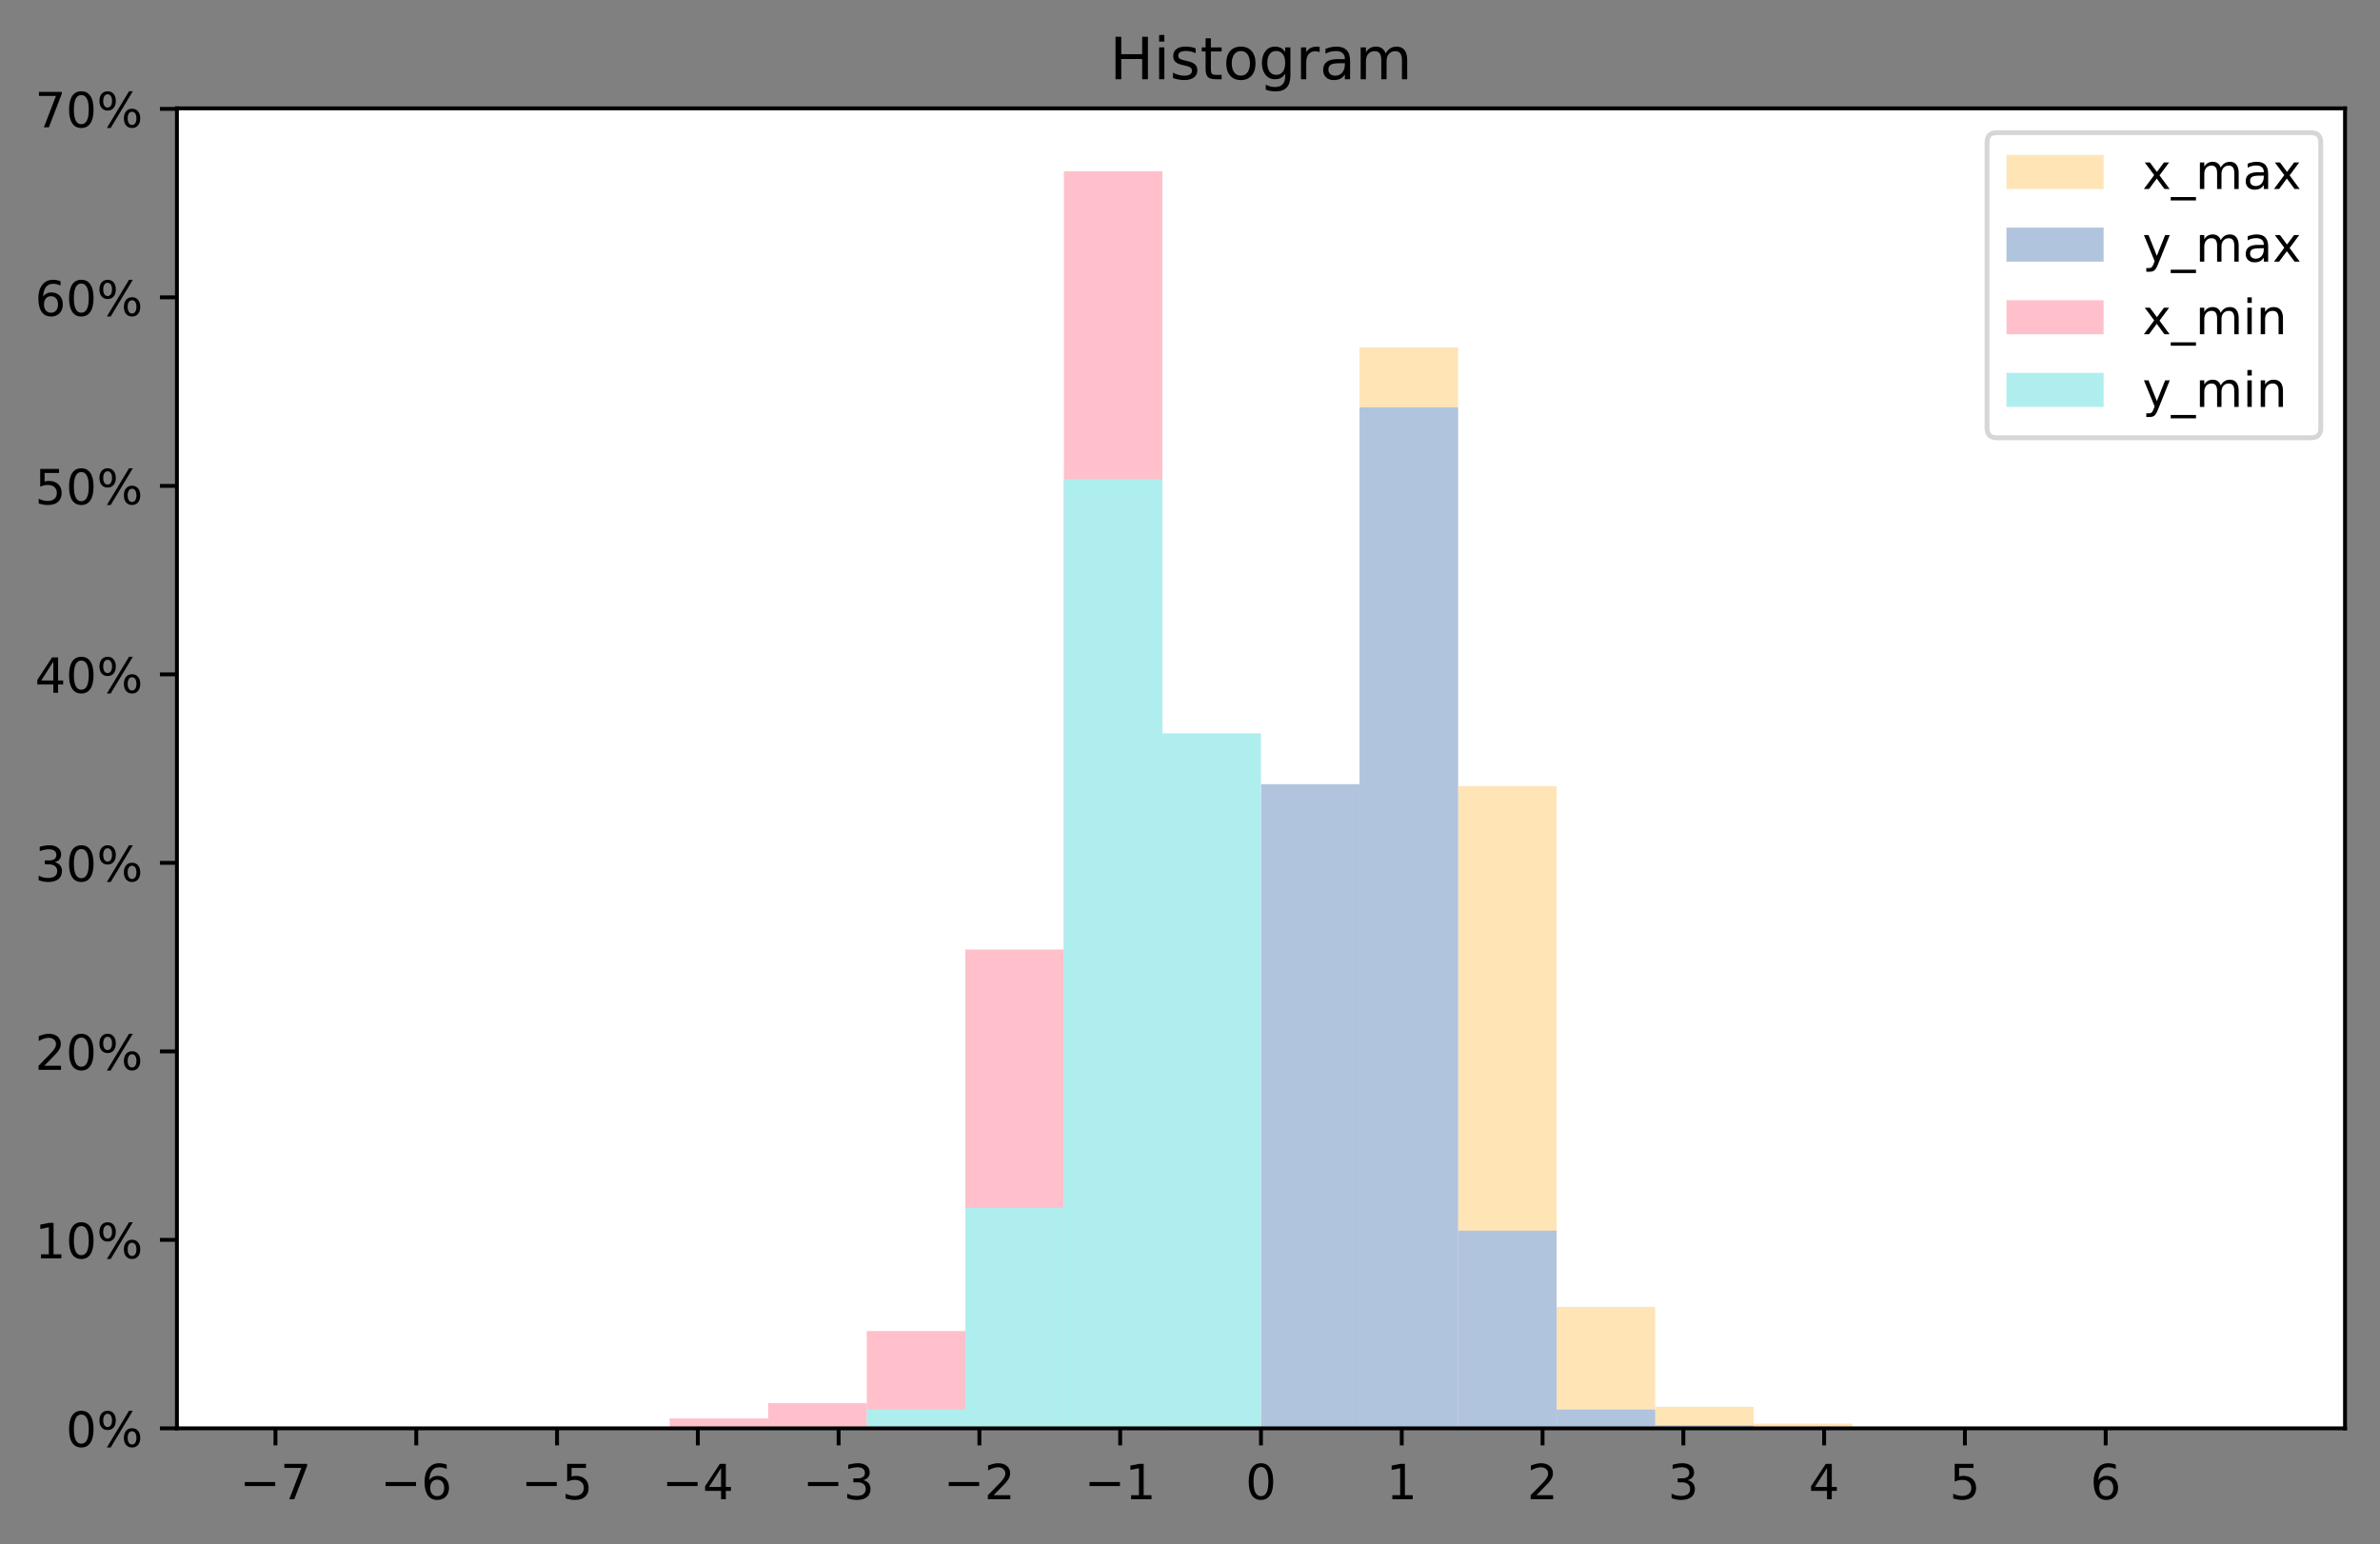 <?xml version="1.0" encoding="utf-8" standalone="no"?>
<!DOCTYPE svg PUBLIC "-//W3C//DTD SVG 1.1//EN"
  "http://www.w3.org/Graphics/SVG/1.1/DTD/svg11.dtd">
<!-- Created with matplotlib (https://matplotlib.org/) -->
<svg height="317.996pt" version="1.1" viewBox="0 0 490.027 317.996" width="490.027pt" xmlns="http://www.w3.org/2000/svg" xmlns:xlink="http://www.w3.org/1999/xlink">
 <rect x="0" y="0" width="490.027" height="317.996" fill="#808080" stroke="none"/>
 <defs>
  <style type="text/css">
*{stroke-linecap:butt;stroke-linejoin:round;}
  </style>
 </defs>
 <g id="figure_1">
  <g id="patch_1">
   <path d="M 0 317.996 
L 490.027 317.996 
L 490.027 0 
L 0 0 
z
" style="fill:none;"/>
  </g>
  <g id="axes_1">
   <g id="patch_2">
    <path d="M 36.427 294.118 
L 482.827 294.118 
L 482.827 22.318 
L 36.427 22.318 
z
" style="fill:#ffffff;"/>
   </g>
   <g id="patch_3">
    <path clip-path="url(#pd34789f144)" d="M 56.717 294.118 
L 77.008 294.118 
L 77.008 294.118 
L 56.717 294.118 
z
" style="fill:#ffe4b5;"/>
   </g>
   <g id="patch_4">
    <path clip-path="url(#pd34789f144)" d="M 77.008 294.118 
L 97.299 294.118 
L 97.299 294.118 
L 77.008 294.118 
z
" style="fill:#ffe4b5;"/>
   </g>
   <g id="patch_5">
    <path clip-path="url(#pd34789f144)" d="M 97.299 294.118 
L 117.59 294.118 
L 117.59 294.118 
L 97.299 294.118 
z
" style="fill:#ffe4b5;"/>
   </g>
   <g id="patch_6">
    <path clip-path="url(#pd34789f144)" d="M 117.59 294.118 
L 137.881 294.118 
L 137.881 294.118 
L 117.59 294.118 
z
" style="fill:#ffe4b5;"/>
   </g>
   <g id="patch_7">
    <path clip-path="url(#pd34789f144)" d="M 137.881 294.118 
L 158.172 294.118 
L 158.172 294.118 
L 137.881 294.118 
z
" style="fill:#ffe4b5;"/>
   </g>
   <g id="patch_8">
    <path clip-path="url(#pd34789f144)" d="M 158.172 294.118 
L 178.463 294.118 
L 178.463 294.118 
L 158.172 294.118 
z
" style="fill:#ffe4b5;"/>
   </g>
   <g id="patch_9">
    <path clip-path="url(#pd34789f144)" d="M 178.463 294.118 
L 198.754 294.118 
L 198.754 294.118 
L 178.463 294.118 
z
" style="fill:#ffe4b5;"/>
   </g>
   <g id="patch_10">
    <path clip-path="url(#pd34789f144)" d="M 198.754 294.118 
L 219.045 294.118 
L 219.045 294.118 
L 198.754 294.118 
z
" style="fill:#ffe4b5;"/>
   </g>
   <g id="patch_11">
    <path clip-path="url(#pd34789f144)" d="M 219.045 294.118 
L 239.336 294.118 
L 239.336 294.118 
L 219.045 294.118 
z
" style="fill:#ffe4b5;"/>
   </g>
   <g id="patch_12">
    <path clip-path="url(#pd34789f144)" d="M 239.336 294.118 
L 259.627 294.118 
L 259.627 294.118 
L 239.336 294.118 
z
" style="fill:#ffe4b5;"/>
   </g>
   <g id="patch_13">
    <path clip-path="url(#pd34789f144)" d="M 259.627 294.118 
L 279.917 294.118 
L 279.917 291.442 
L 259.627 291.442 
z
" style="fill:#ffe4b5;"/>
   </g>
   <g id="patch_14">
    <path clip-path="url(#pd34789f144)" d="M 279.917 294.118 
L 300.208 294.118 
L 300.208 71.525 
L 279.917 71.525 
z
" style="fill:#ffe4b5;"/>
   </g>
   <g id="patch_15">
    <path clip-path="url(#pd34789f144)" d="M 300.208 294.118 
L 320.499 294.118 
L 320.499 161.872 
L 300.208 161.872 
z
" style="fill:#ffe4b5;"/>
   </g>
   <g id="patch_16">
    <path clip-path="url(#pd34789f144)" d="M 320.499 294.118 
L 340.79 294.118 
L 340.79 269.126 
L 320.499 269.126 
z
" style="fill:#ffe4b5;"/>
   </g>
   <g id="patch_17">
    <path clip-path="url(#pd34789f144)" d="M 340.79 294.118 
L 361.081 294.118 
L 361.081 289.678 
L 340.79 289.678 
z
" style="fill:#ffe4b5;"/>
   </g>
   <g id="patch_18">
    <path clip-path="url(#pd34789f144)" d="M 361.081 294.118 
L 381.372 294.118 
L 381.372 293.15 
L 361.081 293.15 
z
" style="fill:#ffe4b5;"/>
   </g>
   <g id="patch_19">
    <path clip-path="url(#pd34789f144)" d="M 381.372 294.118 
L 401.663 294.118 
L 401.663 294.004 
L 381.372 294.004 
z
" style="fill:#ffe4b5;"/>
   </g>
   <g id="patch_20">
    <path clip-path="url(#pd34789f144)" d="M 401.663 294.118 
L 421.954 294.118 
L 421.954 294.061 
L 401.663 294.061 
z
" style="fill:#ffe4b5;"/>
   </g>
   <g id="patch_21">
    <path clip-path="url(#pd34789f144)" d="M 421.954 294.118 
L 442.245 294.118 
L 442.245 294.061 
L 421.954 294.061 
z
" style="fill:#ffe4b5;"/>
   </g>
   <g id="patch_22">
    <path clip-path="url(#pd34789f144)" d="M 442.245 294.118 
L 462.536 294.118 
L 462.536 294.118 
L 442.245 294.118 
z
" style="fill:#ffe4b5;"/>
   </g>
   <g id="patch_23">
    <path clip-path="url(#pd34789f144)" d="M 56.717 294.118 
L 77.008 294.118 
L 77.008 294.118 
L 56.717 294.118 
z
" style="fill:#b0c4de;"/>
   </g>
   <g id="patch_24">
    <path clip-path="url(#pd34789f144)" d="M 77.008 294.118 
L 97.299 294.118 
L 97.299 294.118 
L 77.008 294.118 
z
" style="fill:#b0c4de;"/>
   </g>
   <g id="patch_25">
    <path clip-path="url(#pd34789f144)" d="M 97.299 294.118 
L 117.59 294.118 
L 117.59 294.118 
L 97.299 294.118 
z
" style="fill:#b0c4de;"/>
   </g>
   <g id="patch_26">
    <path clip-path="url(#pd34789f144)" d="M 117.59 294.118 
L 137.881 294.118 
L 137.881 294.118 
L 117.59 294.118 
z
" style="fill:#b0c4de;"/>
   </g>
   <g id="patch_27">
    <path clip-path="url(#pd34789f144)" d="M 137.881 294.118 
L 158.172 294.118 
L 158.172 294.118 
L 137.881 294.118 
z
" style="fill:#b0c4de;"/>
   </g>
   <g id="patch_28">
    <path clip-path="url(#pd34789f144)" d="M 158.172 294.118 
L 178.463 294.118 
L 178.463 294.118 
L 158.172 294.118 
z
" style="fill:#b0c4de;"/>
   </g>
   <g id="patch_29">
    <path clip-path="url(#pd34789f144)" d="M 178.463 294.118 
L 198.754 294.118 
L 198.754 294.118 
L 178.463 294.118 
z
" style="fill:#b0c4de;"/>
   </g>
   <g id="patch_30">
    <path clip-path="url(#pd34789f144)" d="M 198.754 294.118 
L 219.045 294.118 
L 219.045 294.118 
L 198.754 294.118 
z
" style="fill:#b0c4de;"/>
   </g>
   <g id="patch_31">
    <path clip-path="url(#pd34789f144)" d="M 219.045 294.118 
L 239.336 294.118 
L 239.336 294.118 
L 219.045 294.118 
z
" style="fill:#b0c4de;"/>
   </g>
   <g id="patch_32">
    <path clip-path="url(#pd34789f144)" d="M 239.336 294.118 
L 259.627 294.118 
L 259.627 294.118 
L 239.336 294.118 
z
" style="fill:#b0c4de;"/>
   </g>
   <g id="patch_33">
    <path clip-path="url(#pd34789f144)" d="M 259.627 294.118 
L 279.917 294.118 
L 279.917 161.473 
L 259.627 161.473 
z
" style="fill:#b0c4de;"/>
   </g>
   <g id="patch_34">
    <path clip-path="url(#pd34789f144)" d="M 279.917 294.118 
L 300.208 294.118 
L 300.208 83.879 
L 279.917 83.879 
z
" style="fill:#b0c4de;"/>
   </g>
   <g id="patch_35">
    <path clip-path="url(#pd34789f144)" d="M 300.208 294.118 
L 320.499 294.118 
L 320.499 253.414 
L 300.208 253.414 
z
" style="fill:#b0c4de;"/>
   </g>
   <g id="patch_36">
    <path clip-path="url(#pd34789f144)" d="M 320.499 294.118 
L 340.79 294.118 
L 340.79 290.247 
L 320.499 290.247 
z
" style="fill:#b0c4de;"/>
   </g>
   <g id="patch_37">
    <path clip-path="url(#pd34789f144)" d="M 340.79 294.118 
L 361.081 294.118 
L 361.081 293.492 
L 340.79 293.492 
z
" style="fill:#b0c4de;"/>
   </g>
   <g id="patch_38">
    <path clip-path="url(#pd34789f144)" d="M 361.081 294.118 
L 381.372 294.118 
L 381.372 294.061 
L 361.081 294.061 
z
" style="fill:#b0c4de;"/>
   </g>
   <g id="patch_39">
    <path clip-path="url(#pd34789f144)" d="M 381.372 294.118 
L 401.663 294.118 
L 401.663 294.118 
L 381.372 294.118 
z
" style="fill:#b0c4de;"/>
   </g>
   <g id="patch_40">
    <path clip-path="url(#pd34789f144)" d="M 401.663 294.118 
L 421.954 294.118 
L 421.954 294.118 
L 401.663 294.118 
z
" style="fill:#b0c4de;"/>
   </g>
   <g id="patch_41">
    <path clip-path="url(#pd34789f144)" d="M 421.954 294.118 
L 442.245 294.118 
L 442.245 294.118 
L 421.954 294.118 
z
" style="fill:#b0c4de;"/>
   </g>
   <g id="patch_42">
    <path clip-path="url(#pd34789f144)" d="M 442.245 294.118 
L 462.536 294.118 
L 462.536 294.118 
L 442.245 294.118 
z
" style="fill:#b0c4de;"/>
   </g>
   <g id="patch_43">
    <path clip-path="url(#pd34789f144)" d="M 56.717 294.118 
L 77.008 294.118 
L 77.008 294.118 
L 56.717 294.118 
z
" style="fill:#ffc0cb;"/>
   </g>
   <g id="patch_44">
    <path clip-path="url(#pd34789f144)" d="M 77.008 294.118 
L 97.299 294.118 
L 97.299 294.118 
L 77.008 294.118 
z
" style="fill:#ffc0cb;"/>
   </g>
   <g id="patch_45">
    <path clip-path="url(#pd34789f144)" d="M 97.299 294.118 
L 117.59 294.118 
L 117.59 293.947 
L 97.299 293.947 
z
" style="fill:#ffc0cb;"/>
   </g>
   <g id="patch_46">
    <path clip-path="url(#pd34789f144)" d="M 117.59 294.118 
L 137.881 294.118 
L 137.881 293.833 
L 117.59 293.833 
z
" style="fill:#ffc0cb;"/>
   </g>
   <g id="patch_47">
    <path clip-path="url(#pd34789f144)" d="M 137.881 294.118 
L 158.172 294.118 
L 158.172 292.069 
L 137.881 292.069 
z
" style="fill:#ffc0cb;"/>
   </g>
   <g id="patch_48">
    <path clip-path="url(#pd34789f144)" d="M 158.172 294.118 
L 178.463 294.118 
L 178.463 288.938 
L 158.172 288.938 
z
" style="fill:#ffc0cb;"/>
   </g>
   <g id="patch_49">
    <path clip-path="url(#pd34789f144)" d="M 178.463 294.118 
L 198.754 294.118 
L 198.754 274.079 
L 178.463 274.079 
z
" style="fill:#ffc0cb;"/>
   </g>
   <g id="patch_50">
    <path clip-path="url(#pd34789f144)" d="M 198.754 294.118 
L 219.045 294.118 
L 219.045 195.517 
L 198.754 195.517 
z
" style="fill:#ffc0cb;"/>
   </g>
   <g id="patch_51">
    <path clip-path="url(#pd34789f144)" d="M 219.045 294.118 
L 239.336 294.118 
L 239.336 35.261 
L 219.045 35.261 
z
" style="fill:#ffc0cb;"/>
   </g>
   <g id="patch_52">
    <path clip-path="url(#pd34789f144)" d="M 239.336 294.118 
L 259.627 294.118 
L 259.627 291.158 
L 239.336 291.158 
z
" style="fill:#ffc0cb;"/>
   </g>
   <g id="patch_53">
    <path clip-path="url(#pd34789f144)" d="M 259.627 294.118 
L 279.917 294.118 
L 279.917 294.118 
L 259.627 294.118 
z
" style="fill:#ffc0cb;"/>
   </g>
   <g id="patch_54">
    <path clip-path="url(#pd34789f144)" d="M 279.917 294.118 
L 300.208 294.118 
L 300.208 294.118 
L 279.917 294.118 
z
" style="fill:#ffc0cb;"/>
   </g>
   <g id="patch_55">
    <path clip-path="url(#pd34789f144)" d="M 300.208 294.118 
L 320.499 294.118 
L 320.499 294.118 
L 300.208 294.118 
z
" style="fill:#ffc0cb;"/>
   </g>
   <g id="patch_56">
    <path clip-path="url(#pd34789f144)" d="M 320.499 294.118 
L 340.79 294.118 
L 340.79 294.118 
L 320.499 294.118 
z
" style="fill:#ffc0cb;"/>
   </g>
   <g id="patch_57">
    <path clip-path="url(#pd34789f144)" d="M 340.79 294.118 
L 361.081 294.118 
L 361.081 294.118 
L 340.79 294.118 
z
" style="fill:#ffc0cb;"/>
   </g>
   <g id="patch_58">
    <path clip-path="url(#pd34789f144)" d="M 361.081 294.118 
L 381.372 294.118 
L 381.372 294.118 
L 361.081 294.118 
z
" style="fill:#ffc0cb;"/>
   </g>
   <g id="patch_59">
    <path clip-path="url(#pd34789f144)" d="M 381.372 294.118 
L 401.663 294.118 
L 401.663 294.118 
L 381.372 294.118 
z
" style="fill:#ffc0cb;"/>
   </g>
   <g id="patch_60">
    <path clip-path="url(#pd34789f144)" d="M 401.663 294.118 
L 421.954 294.118 
L 421.954 294.118 
L 401.663 294.118 
z
" style="fill:#ffc0cb;"/>
   </g>
   <g id="patch_61">
    <path clip-path="url(#pd34789f144)" d="M 421.954 294.118 
L 442.245 294.118 
L 442.245 294.118 
L 421.954 294.118 
z
" style="fill:#ffc0cb;"/>
   </g>
   <g id="patch_62">
    <path clip-path="url(#pd34789f144)" d="M 442.245 294.118 
L 462.536 294.118 
L 462.536 294.118 
L 442.245 294.118 
z
" style="fill:#ffc0cb;"/>
   </g>
   <g id="patch_63">
    <path clip-path="url(#pd34789f144)" d="M 56.717 294.118 
L 77.008 294.118 
L 77.008 294.118 
L 56.717 294.118 
z
" style="fill:#afeeee;"/>
   </g>
   <g id="patch_64">
    <path clip-path="url(#pd34789f144)" d="M 77.008 294.118 
L 97.299 294.118 
L 97.299 294.118 
L 77.008 294.118 
z
" style="fill:#afeeee;"/>
   </g>
   <g id="patch_65">
    <path clip-path="url(#pd34789f144)" d="M 97.299 294.118 
L 117.59 294.118 
L 117.59 294.118 
L 97.299 294.118 
z
" style="fill:#afeeee;"/>
   </g>
   <g id="patch_66">
    <path clip-path="url(#pd34789f144)" d="M 117.59 294.118 
L 137.881 294.118 
L 137.881 294.118 
L 117.59 294.118 
z
" style="fill:#afeeee;"/>
   </g>
   <g id="patch_67">
    <path clip-path="url(#pd34789f144)" d="M 137.881 294.118 
L 158.172 294.118 
L 158.172 294.118 
L 137.881 294.118 
z
" style="fill:#afeeee;"/>
   </g>
   <g id="patch_68">
    <path clip-path="url(#pd34789f144)" d="M 158.172 294.118 
L 178.463 294.118 
L 178.463 293.777 
L 158.172 293.777 
z
" style="fill:#afeeee;"/>
   </g>
   <g id="patch_69">
    <path clip-path="url(#pd34789f144)" d="M 178.463 294.118 
L 198.754 294.118 
L 198.754 290.247 
L 178.463 290.247 
z
" style="fill:#afeeee;"/>
   </g>
   <g id="patch_70">
    <path clip-path="url(#pd34789f144)" d="M 198.754 294.118 
L 219.045 294.118 
L 219.045 248.746 
L 198.754 248.746 
z
" style="fill:#afeeee;"/>
   </g>
   <g id="patch_71">
    <path clip-path="url(#pd34789f144)" d="M 219.045 294.118 
L 239.336 294.118 
L 239.336 98.68 
L 219.045 98.68 
z
" style="fill:#afeeee;"/>
   </g>
   <g id="patch_72">
    <path clip-path="url(#pd34789f144)" d="M 239.336 294.118 
L 259.627 294.118 
L 259.627 150.998 
L 239.336 150.998 
z
" style="fill:#afeeee;"/>
   </g>
   <g id="patch_73">
    <path clip-path="url(#pd34789f144)" d="M 259.627 294.118 
L 279.917 294.118 
L 279.917 294.118 
L 259.627 294.118 
z
" style="fill:#afeeee;"/>
   </g>
   <g id="patch_74">
    <path clip-path="url(#pd34789f144)" d="M 279.917 294.118 
L 300.208 294.118 
L 300.208 294.118 
L 279.917 294.118 
z
" style="fill:#afeeee;"/>
   </g>
   <g id="patch_75">
    <path clip-path="url(#pd34789f144)" d="M 300.208 294.118 
L 320.499 294.118 
L 320.499 294.118 
L 300.208 294.118 
z
" style="fill:#afeeee;"/>
   </g>
   <g id="patch_76">
    <path clip-path="url(#pd34789f144)" d="M 320.499 294.118 
L 340.79 294.118 
L 340.79 294.118 
L 320.499 294.118 
z
" style="fill:#afeeee;"/>
   </g>
   <g id="patch_77">
    <path clip-path="url(#pd34789f144)" d="M 340.79 294.118 
L 361.081 294.118 
L 361.081 294.118 
L 340.79 294.118 
z
" style="fill:#afeeee;"/>
   </g>
   <g id="patch_78">
    <path clip-path="url(#pd34789f144)" d="M 361.081 294.118 
L 381.372 294.118 
L 381.372 294.118 
L 361.081 294.118 
z
" style="fill:#afeeee;"/>
   </g>
   <g id="patch_79">
    <path clip-path="url(#pd34789f144)" d="M 381.372 294.118 
L 401.663 294.118 
L 401.663 294.118 
L 381.372 294.118 
z
" style="fill:#afeeee;"/>
   </g>
   <g id="patch_80">
    <path clip-path="url(#pd34789f144)" d="M 401.663 294.118 
L 421.954 294.118 
L 421.954 294.118 
L 401.663 294.118 
z
" style="fill:#afeeee;"/>
   </g>
   <g id="patch_81">
    <path clip-path="url(#pd34789f144)" d="M 421.954 294.118 
L 442.245 294.118 
L 442.245 294.118 
L 421.954 294.118 
z
" style="fill:#afeeee;"/>
   </g>
   <g id="patch_82">
    <path clip-path="url(#pd34789f144)" d="M 442.245 294.118 
L 462.536 294.118 
L 462.536 294.118 
L 442.245 294.118 
z
" style="fill:#afeeee;"/>
   </g>
   <g id="matplotlib.axis_1">
    <g id="xtick_1">
     <g id="line2d_1">
      <defs>
       <path d="M 0 0 
L 0 3.5 
" id="md5171ef9aa" style="stroke:#000000;stroke-width:0.8;"/>
      </defs>
      <g>
       <use style="stroke:#000000;stroke-width:0.8;" x="56.717" xlink:href="#md5171ef9aa" y="294.118"/>
      </g>
     </g>
     <g id="text_1">
      <!-- −7 -->
      <defs>
       <path d="M 10.594 35.5 
L 73.188 35.5 
L 73.188 27.203 
L 10.594 27.203 
z
" id="DejaVuSans-8722"/>
       <path d="M 8.203 72.906 
L 55.078 72.906 
L 55.078 68.703 
L 28.609 0 
L 18.312 0 
L 43.219 64.594 
L 8.203 64.594 
z
" id="DejaVuSans-55"/>
      </defs>
      <g transform="translate(49.346 308.717)scale(0.1 -0.1)">
       <use xlink:href="#DejaVuSans-8722"/>
       <use x="83.789" xlink:href="#DejaVuSans-55"/>
      </g>
     </g>
    </g>
    <g id="xtick_2">
     <g id="line2d_2">
      <g>
       <use style="stroke:#000000;stroke-width:0.8;" x="85.704" xlink:href="#md5171ef9aa" y="294.118"/>
      </g>
     </g>
     <g id="text_2">
      <!-- −6 -->
      <defs>
       <path d="M 33.016 40.375 
Q 26.375 40.375 22.484 35.828 
Q 18.609 31.297 18.609 23.391 
Q 18.609 15.531 22.484 10.953 
Q 26.375 6.391 33.016 6.391 
Q 39.656 6.391 43.531 10.953 
Q 47.406 15.531 47.406 23.391 
Q 47.406 31.297 43.531 35.828 
Q 39.656 40.375 33.016 40.375 
z
M 52.594 71.297 
L 52.594 62.312 
Q 48.875 64.062 45.094 64.984 
Q 41.312 65.922 37.594 65.922 
Q 27.828 65.922 22.672 59.328 
Q 17.531 52.734 16.797 39.406 
Q 19.672 43.656 24.016 45.922 
Q 28.375 48.188 33.594 48.188 
Q 44.578 48.188 50.953 41.516 
Q 57.328 34.859 57.328 23.391 
Q 57.328 12.156 50.688 5.359 
Q 44.047 -1.422 33.016 -1.422 
Q 20.359 -1.422 13.672 8.266 
Q 6.984 17.969 6.984 36.375 
Q 6.984 53.656 15.188 63.938 
Q 23.391 74.219 37.203 74.219 
Q 40.922 74.219 44.703 73.484 
Q 48.484 72.75 52.594 71.297 
z
" id="DejaVuSans-54"/>
      </defs>
      <g transform="translate(78.333 308.717)scale(0.1 -0.1)">
       <use xlink:href="#DejaVuSans-8722"/>
       <use x="83.789" xlink:href="#DejaVuSans-54"/>
      </g>
     </g>
    </g>
    <g id="xtick_3">
     <g id="line2d_3">
      <g>
       <use style="stroke:#000000;stroke-width:0.8;" x="114.691" xlink:href="#md5171ef9aa" y="294.118"/>
      </g>
     </g>
     <g id="text_3">
      <!-- −5 -->
      <defs>
       <path d="M 10.797 72.906 
L 49.516 72.906 
L 49.516 64.594 
L 19.828 64.594 
L 19.828 46.734 
Q 21.969 47.469 24.109 47.828 
Q 26.266 48.188 28.422 48.188 
Q 40.625 48.188 47.75 41.5 
Q 54.891 34.812 54.891 23.391 
Q 54.891 11.625 47.562 5.094 
Q 40.234 -1.422 26.906 -1.422 
Q 22.312 -1.422 17.547 -0.641 
Q 12.797 0.141 7.719 1.703 
L 7.719 11.625 
Q 12.109 9.234 16.797 8.062 
Q 21.484 6.891 26.703 6.891 
Q 35.156 6.891 40.078 11.328 
Q 45.016 15.766 45.016 23.391 
Q 45.016 31 40.078 35.438 
Q 35.156 39.891 26.703 39.891 
Q 22.75 39.891 18.812 39.016 
Q 14.891 38.141 10.797 36.281 
z
" id="DejaVuSans-53"/>
      </defs>
      <g transform="translate(107.32 308.717)scale(0.1 -0.1)">
       <use xlink:href="#DejaVuSans-8722"/>
       <use x="83.789" xlink:href="#DejaVuSans-53"/>
      </g>
     </g>
    </g>
    <g id="xtick_4">
     <g id="line2d_4">
      <g>
       <use style="stroke:#000000;stroke-width:0.8;" x="143.679" xlink:href="#md5171ef9aa" y="294.118"/>
      </g>
     </g>
     <g id="text_4">
      <!-- −4 -->
      <defs>
       <path d="M 37.797 64.312 
L 12.891 25.391 
L 37.797 25.391 
z
M 35.203 72.906 
L 47.609 72.906 
L 47.609 25.391 
L 58.016 25.391 
L 58.016 17.188 
L 47.609 17.188 
L 47.609 0 
L 37.797 0 
L 37.797 17.188 
L 4.891 17.188 
L 4.891 26.703 
z
" id="DejaVuSans-52"/>
      </defs>
      <g transform="translate(136.307 308.717)scale(0.1 -0.1)">
       <use xlink:href="#DejaVuSans-8722"/>
       <use x="83.789" xlink:href="#DejaVuSans-52"/>
      </g>
     </g>
    </g>
    <g id="xtick_5">
     <g id="line2d_5">
      <g>
       <use style="stroke:#000000;stroke-width:0.8;" x="172.666" xlink:href="#md5171ef9aa" y="294.118"/>
      </g>
     </g>
     <g id="text_5">
      <!-- −3 -->
      <defs>
       <path d="M 40.578 39.312 
Q 47.656 37.797 51.625 33 
Q 55.609 28.219 55.609 21.188 
Q 55.609 10.406 48.188 4.484 
Q 40.766 -1.422 27.094 -1.422 
Q 22.516 -1.422 17.656 -0.516 
Q 12.797 0.391 7.625 2.203 
L 7.625 11.719 
Q 11.719 9.328 16.594 8.109 
Q 21.484 6.891 26.812 6.891 
Q 36.078 6.891 40.938 10.547 
Q 45.797 14.203 45.797 21.188 
Q 45.797 27.641 41.281 31.266 
Q 36.766 34.906 28.719 34.906 
L 20.219 34.906 
L 20.219 43.016 
L 29.109 43.016 
Q 36.375 43.016 40.234 45.922 
Q 44.094 48.828 44.094 54.297 
Q 44.094 59.906 40.109 62.906 
Q 36.141 65.922 28.719 65.922 
Q 24.656 65.922 20.016 65.031 
Q 15.375 64.156 9.812 62.312 
L 9.812 71.094 
Q 15.438 72.656 20.344 73.438 
Q 25.25 74.219 29.594 74.219 
Q 40.828 74.219 47.359 69.109 
Q 53.906 64.016 53.906 55.328 
Q 53.906 49.266 50.438 45.094 
Q 46.969 40.922 40.578 39.312 
z
" id="DejaVuSans-51"/>
      </defs>
      <g transform="translate(165.294 308.717)scale(0.1 -0.1)">
       <use xlink:href="#DejaVuSans-8722"/>
       <use x="83.789" xlink:href="#DejaVuSans-51"/>
      </g>
     </g>
    </g>
    <g id="xtick_6">
     <g id="line2d_6">
      <g>
       <use style="stroke:#000000;stroke-width:0.8;" x="201.653" xlink:href="#md5171ef9aa" y="294.118"/>
      </g>
     </g>
     <g id="text_6">
      <!-- −2 -->
      <defs>
       <path d="M 19.188 8.297 
L 53.609 8.297 
L 53.609 0 
L 7.328 0 
L 7.328 8.297 
Q 12.938 14.109 22.625 23.891 
Q 32.328 33.688 34.812 36.531 
Q 39.547 41.844 41.422 45.531 
Q 43.312 49.219 43.312 52.781 
Q 43.312 58.594 39.234 62.25 
Q 35.156 65.922 28.609 65.922 
Q 23.969 65.922 18.812 64.312 
Q 13.672 62.703 7.812 59.422 
L 7.812 69.391 
Q 13.766 71.781 18.938 73 
Q 24.125 74.219 28.422 74.219 
Q 39.75 74.219 46.484 68.547 
Q 53.219 62.891 53.219 53.422 
Q 53.219 48.922 51.531 44.891 
Q 49.859 40.875 45.406 35.406 
Q 44.188 33.984 37.641 27.219 
Q 31.109 20.453 19.188 8.297 
z
" id="DejaVuSans-50"/>
      </defs>
      <g transform="translate(194.281 308.717)scale(0.1 -0.1)">
       <use xlink:href="#DejaVuSans-8722"/>
       <use x="83.789" xlink:href="#DejaVuSans-50"/>
      </g>
     </g>
    </g>
    <g id="xtick_7">
     <g id="line2d_7">
      <g>
       <use style="stroke:#000000;stroke-width:0.8;" x="230.64" xlink:href="#md5171ef9aa" y="294.118"/>
      </g>
     </g>
     <g id="text_7">
      <!-- −1 -->
      <defs>
       <path d="M 12.406 8.297 
L 28.516 8.297 
L 28.516 63.922 
L 10.984 60.406 
L 10.984 69.391 
L 28.422 72.906 
L 38.281 72.906 
L 38.281 8.297 
L 54.391 8.297 
L 54.391 0 
L 12.406 0 
z
" id="DejaVuSans-49"/>
      </defs>
      <g transform="translate(223.268 308.717)scale(0.1 -0.1)">
       <use xlink:href="#DejaVuSans-8722"/>
       <use x="83.789" xlink:href="#DejaVuSans-49"/>
      </g>
     </g>
    </g>
    <g id="xtick_8">
     <g id="line2d_8">
      <g>
       <use style="stroke:#000000;stroke-width:0.8;" x="259.627" xlink:href="#md5171ef9aa" y="294.118"/>
      </g>
     </g>
     <g id="text_8">
      <!-- 0 -->
      <defs>
       <path d="M 31.781 66.406 
Q 24.172 66.406 20.328 58.906 
Q 16.5 51.422 16.5 36.375 
Q 16.5 21.391 20.328 13.891 
Q 24.172 6.391 31.781 6.391 
Q 39.453 6.391 43.281 13.891 
Q 47.125 21.391 47.125 36.375 
Q 47.125 51.422 43.281 58.906 
Q 39.453 66.406 31.781 66.406 
z
M 31.781 74.219 
Q 44.047 74.219 50.516 64.516 
Q 56.984 54.828 56.984 36.375 
Q 56.984 17.969 50.516 8.266 
Q 44.047 -1.422 31.781 -1.422 
Q 19.531 -1.422 13.062 8.266 
Q 6.594 17.969 6.594 36.375 
Q 6.594 54.828 13.062 64.516 
Q 19.531 74.219 31.781 74.219 
z
" id="DejaVuSans-48"/>
      </defs>
      <g transform="translate(256.445 308.717)scale(0.1 -0.1)">
       <use xlink:href="#DejaVuSans-48"/>
      </g>
     </g>
    </g>
    <g id="xtick_9">
     <g id="line2d_9">
      <g>
       <use style="stroke:#000000;stroke-width:0.8;" x="288.614" xlink:href="#md5171ef9aa" y="294.118"/>
      </g>
     </g>
     <g id="text_9">
      <!-- 1 -->
      <g transform="translate(285.432 308.717)scale(0.1 -0.1)">
       <use xlink:href="#DejaVuSans-49"/>
      </g>
     </g>
    </g>
    <g id="xtick_10">
     <g id="line2d_10">
      <g>
       <use style="stroke:#000000;stroke-width:0.8;" x="317.601" xlink:href="#md5171ef9aa" y="294.118"/>
      </g>
     </g>
     <g id="text_10">
      <!-- 2 -->
      <g transform="translate(314.419 308.717)scale(0.1 -0.1)">
       <use xlink:href="#DejaVuSans-50"/>
      </g>
     </g>
    </g>
    <g id="xtick_11">
     <g id="line2d_11">
      <g>
       <use style="stroke:#000000;stroke-width:0.8;" x="346.588" xlink:href="#md5171ef9aa" y="294.118"/>
      </g>
     </g>
     <g id="text_11">
      <!-- 3 -->
      <g transform="translate(343.406 308.717)scale(0.1 -0.1)">
       <use xlink:href="#DejaVuSans-51"/>
      </g>
     </g>
    </g>
    <g id="xtick_12">
     <g id="line2d_12">
      <g>
       <use style="stroke:#000000;stroke-width:0.8;" x="375.575" xlink:href="#md5171ef9aa" y="294.118"/>
      </g>
     </g>
     <g id="text_12">
      <!-- 4 -->
      <g transform="translate(372.393 308.717)scale(0.1 -0.1)">
       <use xlink:href="#DejaVuSans-52"/>
      </g>
     </g>
    </g>
    <g id="xtick_13">
     <g id="line2d_13">
      <g>
       <use style="stroke:#000000;stroke-width:0.8;" x="404.562" xlink:href="#md5171ef9aa" y="294.118"/>
      </g>
     </g>
     <g id="text_13">
      <!-- 5 -->
      <g transform="translate(401.38 308.717)scale(0.1 -0.1)">
       <use xlink:href="#DejaVuSans-53"/>
      </g>
     </g>
    </g>
    <g id="xtick_14">
     <g id="line2d_14">
      <g>
       <use style="stroke:#000000;stroke-width:0.8;" x="433.549" xlink:href="#md5171ef9aa" y="294.118"/>
      </g>
     </g>
     <g id="text_14">
      <!-- 6 -->
      <g transform="translate(430.367 308.717)scale(0.1 -0.1)">
       <use xlink:href="#DejaVuSans-54"/>
      </g>
     </g>
    </g>
   </g>
   <g id="matplotlib.axis_2">
    <g id="ytick_1">
     <g id="line2d_15">
      <defs>
       <path d="M 0 0 
L -3.5 0 
" id="m7b95e8419a" style="stroke:#000000;stroke-width:0.8;"/>
      </defs>
      <g>
       <use style="stroke:#000000;stroke-width:0.8;" x="36.427" xlink:href="#m7b95e8419a" y="294.118"/>
      </g>
     </g>
     <g id="text_15">
      <!-- 0% -->
      <defs>
       <path d="M 72.703 32.078 
Q 68.453 32.078 66.031 28.469 
Q 63.625 24.859 63.625 18.406 
Q 63.625 12.062 66.031 8.422 
Q 68.453 4.781 72.703 4.781 
Q 76.859 4.781 79.266 8.422 
Q 81.688 12.062 81.688 18.406 
Q 81.688 24.812 79.266 28.438 
Q 76.859 32.078 72.703 32.078 
z
M 72.703 38.281 
Q 80.422 38.281 84.953 32.906 
Q 89.5 27.547 89.5 18.406 
Q 89.5 9.281 84.938 3.922 
Q 80.375 -1.422 72.703 -1.422 
Q 64.891 -1.422 60.344 3.922 
Q 55.812 9.281 55.812 18.406 
Q 55.812 27.594 60.375 32.938 
Q 64.938 38.281 72.703 38.281 
z
M 22.312 68.016 
Q 18.109 68.016 15.688 64.375 
Q 13.281 60.75 13.281 54.391 
Q 13.281 47.953 15.672 44.328 
Q 18.062 40.719 22.312 40.719 
Q 26.562 40.719 28.969 44.328 
Q 31.391 47.953 31.391 54.391 
Q 31.391 60.688 28.953 64.344 
Q 26.516 68.016 22.312 68.016 
z
M 66.406 74.219 
L 74.219 74.219 
L 28.609 -1.422 
L 20.797 -1.422 
z
M 22.312 74.219 
Q 30.031 74.219 34.609 68.875 
Q 39.203 63.531 39.203 54.391 
Q 39.203 45.172 34.641 39.844 
Q 30.078 34.516 22.312 34.516 
Q 14.547 34.516 10.031 39.859 
Q 5.516 45.219 5.516 54.391 
Q 5.516 63.484 10.047 68.844 
Q 14.594 74.219 22.312 74.219 
z
" id="DejaVuSans-37"/>
      </defs>
      <g transform="translate(13.562 297.917)scale(0.1 -0.1)">
       <use xlink:href="#DejaVuSans-48"/>
       <use x="63.623" xlink:href="#DejaVuSans-37"/>
      </g>
     </g>
    </g>
    <g id="ytick_2">
     <g id="line2d_16">
      <g>
       <use style="stroke:#000000;stroke-width:0.8;" x="36.427" xlink:href="#m7b95e8419a" y="255.304"/>
      </g>
     </g>
     <g id="text_16">
      <!-- 10% -->
      <g transform="translate(7.2 259.103)scale(0.1 -0.1)">
       <use xlink:href="#DejaVuSans-49"/>
       <use x="63.623" xlink:href="#DejaVuSans-48"/>
       <use x="127.246" xlink:href="#DejaVuSans-37"/>
      </g>
     </g>
    </g>
    <g id="ytick_3">
     <g id="line2d_17">
      <g>
       <use style="stroke:#000000;stroke-width:0.8;" x="36.427" xlink:href="#m7b95e8419a" y="216.489"/>
      </g>
     </g>
     <g id="text_17">
      <!-- 20% -->
      <g transform="translate(7.2 220.289)scale(0.1 -0.1)">
       <use xlink:href="#DejaVuSans-50"/>
       <use x="63.623" xlink:href="#DejaVuSans-48"/>
       <use x="127.246" xlink:href="#DejaVuSans-37"/>
      </g>
     </g>
    </g>
    <g id="ytick_4">
     <g id="line2d_18">
      <g>
       <use style="stroke:#000000;stroke-width:0.8;" x="36.427" xlink:href="#m7b95e8419a" y="177.675"/>
      </g>
     </g>
     <g id="text_18">
      <!-- 30% -->
      <g transform="translate(7.2 181.474)scale(0.1 -0.1)">
       <use xlink:href="#DejaVuSans-51"/>
       <use x="63.623" xlink:href="#DejaVuSans-48"/>
       <use x="127.246" xlink:href="#DejaVuSans-37"/>
      </g>
     </g>
    </g>
    <g id="ytick_5">
     <g id="line2d_19">
      <g>
       <use style="stroke:#000000;stroke-width:0.8;" x="36.427" xlink:href="#m7b95e8419a" y="138.861"/>
      </g>
     </g>
     <g id="text_19">
      <!-- 40% -->
      <g transform="translate(7.2 142.66)scale(0.1 -0.1)">
       <use xlink:href="#DejaVuSans-52"/>
       <use x="63.623" xlink:href="#DejaVuSans-48"/>
       <use x="127.246" xlink:href="#DejaVuSans-37"/>
      </g>
     </g>
    </g>
    <g id="ytick_6">
     <g id="line2d_20">
      <g>
       <use style="stroke:#000000;stroke-width:0.8;" x="36.427" xlink:href="#m7b95e8419a" y="100.046"/>
      </g>
     </g>
     <g id="text_20">
      <!-- 50% -->
      <g transform="translate(7.2 103.846)scale(0.1 -0.1)">
       <use xlink:href="#DejaVuSans-53"/>
       <use x="63.623" xlink:href="#DejaVuSans-48"/>
       <use x="127.246" xlink:href="#DejaVuSans-37"/>
      </g>
     </g>
    </g>
    <g id="ytick_7">
     <g id="line2d_21">
      <g>
       <use style="stroke:#000000;stroke-width:0.8;" x="36.427" xlink:href="#m7b95e8419a" y="61.232"/>
      </g>
     </g>
     <g id="text_21">
      <!-- 60% -->
      <g transform="translate(7.2 65.031)scale(0.1 -0.1)">
       <use xlink:href="#DejaVuSans-54"/>
       <use x="63.623" xlink:href="#DejaVuSans-48"/>
       <use x="127.246" xlink:href="#DejaVuSans-37"/>
      </g>
     </g>
    </g>
    <g id="ytick_8">
     <g id="line2d_22">
      <g>
       <use style="stroke:#000000;stroke-width:0.8;" x="36.427" xlink:href="#m7b95e8419a" y="22.418"/>
      </g>
     </g>
     <g id="text_22">
      <!-- 70% -->
      <g transform="translate(7.2 26.217)scale(0.1 -0.1)">
       <use xlink:href="#DejaVuSans-55"/>
       <use x="63.623" xlink:href="#DejaVuSans-48"/>
       <use x="127.246" xlink:href="#DejaVuSans-37"/>
      </g>
     </g>
    </g>
   </g>
   <g id="patch_83">
    <path d="M 36.427 294.118 
L 36.427 22.318 
" style="fill:none;stroke:#000000;stroke-linecap:square;stroke-linejoin:miter;stroke-width:0.8;"/>
   </g>
   <g id="patch_84">
    <path d="M 482.827 294.118 
L 482.827 22.318 
" style="fill:none;stroke:#000000;stroke-linecap:square;stroke-linejoin:miter;stroke-width:0.8;"/>
   </g>
   <g id="patch_85">
    <path d="M 36.427 294.118 
L 482.827 294.118 
" style="fill:none;stroke:#000000;stroke-linecap:square;stroke-linejoin:miter;stroke-width:0.8;"/>
   </g>
   <g id="patch_86">
    <path d="M 36.427 22.318 
L 482.827 22.318 
" style="fill:none;stroke:#000000;stroke-linecap:square;stroke-linejoin:miter;stroke-width:0.8;"/>
   </g>
   <g id="text_23">
    <!-- Histogram -->
    <defs>
     <path d="M 9.812 72.906 
L 19.672 72.906 
L 19.672 43.016 
L 55.516 43.016 
L 55.516 72.906 
L 65.375 72.906 
L 65.375 0 
L 55.516 0 
L 55.516 34.719 
L 19.672 34.719 
L 19.672 0 
L 9.812 0 
z
" id="DejaVuSans-72"/>
     <path d="M 9.422 54.688 
L 18.406 54.688 
L 18.406 0 
L 9.422 0 
z
M 9.422 75.984 
L 18.406 75.984 
L 18.406 64.594 
L 9.422 64.594 
z
" id="DejaVuSans-105"/>
     <path d="M 44.281 53.078 
L 44.281 44.578 
Q 40.484 46.531 36.375 47.5 
Q 32.281 48.484 27.875 48.484 
Q 21.188 48.484 17.844 46.438 
Q 14.5 44.391 14.5 40.281 
Q 14.5 37.156 16.891 35.375 
Q 19.281 33.594 26.516 31.984 
L 29.594 31.297 
Q 39.156 29.25 43.188 25.516 
Q 47.219 21.781 47.219 15.094 
Q 47.219 7.469 41.188 3.016 
Q 35.156 -1.422 24.609 -1.422 
Q 20.219 -1.422 15.453 -0.562 
Q 10.688 0.297 5.422 2 
L 5.422 11.281 
Q 10.406 8.688 15.234 7.391 
Q 20.062 6.109 24.812 6.109 
Q 31.156 6.109 34.562 8.281 
Q 37.984 10.453 37.984 14.406 
Q 37.984 18.062 35.516 20.016 
Q 33.062 21.969 24.703 23.781 
L 21.578 24.516 
Q 13.234 26.266 9.516 29.906 
Q 5.812 33.547 5.812 39.891 
Q 5.812 47.609 11.281 51.797 
Q 16.75 56 26.812 56 
Q 31.781 56 36.172 55.266 
Q 40.578 54.547 44.281 53.078 
z
" id="DejaVuSans-115"/>
     <path d="M 18.312 70.219 
L 18.312 54.688 
L 36.812 54.688 
L 36.812 47.703 
L 18.312 47.703 
L 18.312 18.016 
Q 18.312 11.328 20.141 9.422 
Q 21.969 7.516 27.594 7.516 
L 36.812 7.516 
L 36.812 0 
L 27.594 0 
Q 17.188 0 13.234 3.875 
Q 9.281 7.766 9.281 18.016 
L 9.281 47.703 
L 2.688 47.703 
L 2.688 54.688 
L 9.281 54.688 
L 9.281 70.219 
z
" id="DejaVuSans-116"/>
     <path d="M 30.609 48.391 
Q 23.391 48.391 19.188 42.75 
Q 14.984 37.109 14.984 27.297 
Q 14.984 17.484 19.156 11.844 
Q 23.344 6.203 30.609 6.203 
Q 37.797 6.203 41.984 11.859 
Q 46.188 17.531 46.188 27.297 
Q 46.188 37.016 41.984 42.703 
Q 37.797 48.391 30.609 48.391 
z
M 30.609 56 
Q 42.328 56 49.016 48.375 
Q 55.719 40.766 55.719 27.297 
Q 55.719 13.875 49.016 6.219 
Q 42.328 -1.422 30.609 -1.422 
Q 18.844 -1.422 12.172 6.219 
Q 5.516 13.875 5.516 27.297 
Q 5.516 40.766 12.172 48.375 
Q 18.844 56 30.609 56 
z
" id="DejaVuSans-111"/>
     <path d="M 45.406 27.984 
Q 45.406 37.75 41.375 43.109 
Q 37.359 48.484 30.078 48.484 
Q 22.859 48.484 18.828 43.109 
Q 14.797 37.75 14.797 27.984 
Q 14.797 18.266 18.828 12.891 
Q 22.859 7.516 30.078 7.516 
Q 37.359 7.516 41.375 12.891 
Q 45.406 18.266 45.406 27.984 
z
M 54.391 6.781 
Q 54.391 -7.172 48.188 -13.984 
Q 42 -20.797 29.203 -20.797 
Q 24.469 -20.797 20.266 -20.094 
Q 16.062 -19.391 12.109 -17.922 
L 12.109 -9.188 
Q 16.062 -11.328 19.922 -12.344 
Q 23.781 -13.375 27.781 -13.375 
Q 36.625 -13.375 41.016 -8.766 
Q 45.406 -4.156 45.406 5.172 
L 45.406 9.625 
Q 42.625 4.781 38.281 2.391 
Q 33.938 0 27.875 0 
Q 17.828 0 11.672 7.656 
Q 5.516 15.328 5.516 27.984 
Q 5.516 40.672 11.672 48.328 
Q 17.828 56 27.875 56 
Q 33.938 56 38.281 53.609 
Q 42.625 51.219 45.406 46.391 
L 45.406 54.688 
L 54.391 54.688 
z
" id="DejaVuSans-103"/>
     <path d="M 41.109 46.297 
Q 39.594 47.172 37.812 47.578 
Q 36.031 48 33.891 48 
Q 26.266 48 22.188 43.047 
Q 18.109 38.094 18.109 28.812 
L 18.109 0 
L 9.078 0 
L 9.078 54.688 
L 18.109 54.688 
L 18.109 46.188 
Q 20.953 51.172 25.484 53.578 
Q 30.031 56 36.531 56 
Q 37.453 56 38.578 55.875 
Q 39.703 55.766 41.062 55.516 
z
" id="DejaVuSans-114"/>
     <path d="M 34.281 27.484 
Q 23.391 27.484 19.188 25 
Q 14.984 22.516 14.984 16.5 
Q 14.984 11.719 18.141 8.906 
Q 21.297 6.109 26.703 6.109 
Q 34.188 6.109 38.703 11.406 
Q 43.219 16.703 43.219 25.484 
L 43.219 27.484 
z
M 52.203 31.203 
L 52.203 0 
L 43.219 0 
L 43.219 8.297 
Q 40.141 3.328 35.547 0.953 
Q 30.953 -1.422 24.312 -1.422 
Q 15.922 -1.422 10.953 3.297 
Q 6 8.016 6 15.922 
Q 6 25.141 12.172 29.828 
Q 18.359 34.516 30.609 34.516 
L 43.219 34.516 
L 43.219 35.406 
Q 43.219 41.609 39.141 45 
Q 35.062 48.391 27.688 48.391 
Q 23 48.391 18.547 47.266 
Q 14.109 46.141 10.016 43.891 
L 10.016 52.203 
Q 14.938 54.109 19.578 55.047 
Q 24.219 56 28.609 56 
Q 40.484 56 46.344 49.844 
Q 52.203 43.703 52.203 31.203 
z
" id="DejaVuSans-97"/>
     <path d="M 52 44.188 
Q 55.375 50.25 60.062 53.125 
Q 64.75 56 71.094 56 
Q 79.641 56 84.281 50.016 
Q 88.922 44.047 88.922 33.016 
L 88.922 0 
L 79.891 0 
L 79.891 32.719 
Q 79.891 40.578 77.094 44.375 
Q 74.312 48.188 68.609 48.188 
Q 61.625 48.188 57.562 43.547 
Q 53.516 38.922 53.516 30.906 
L 53.516 0 
L 44.484 0 
L 44.484 32.719 
Q 44.484 40.625 41.703 44.406 
Q 38.922 48.188 33.109 48.188 
Q 26.219 48.188 22.156 43.531 
Q 18.109 38.875 18.109 30.906 
L 18.109 0 
L 9.078 0 
L 9.078 54.688 
L 18.109 54.688 
L 18.109 46.188 
Q 21.188 51.219 25.484 53.609 
Q 29.781 56 35.688 56 
Q 41.656 56 45.828 52.969 
Q 50 49.953 52 44.188 
z
" id="DejaVuSans-109"/>
    </defs>
    <g transform="translate(228.502 16.318)scale(0.12 -0.12)">
     <use xlink:href="#DejaVuSans-72"/>
     <use x="75.195" xlink:href="#DejaVuSans-105"/>
     <use x="102.979" xlink:href="#DejaVuSans-115"/>
     <use x="155.078" xlink:href="#DejaVuSans-116"/>
     <use x="194.287" xlink:href="#DejaVuSans-111"/>
     <use x="255.469" xlink:href="#DejaVuSans-103"/>
     <use x="318.945" xlink:href="#DejaVuSans-114"/>
     <use x="360.059" xlink:href="#DejaVuSans-97"/>
     <use x="421.338" xlink:href="#DejaVuSans-109"/>
    </g>
   </g>
   <g id="legend_1">
    <g id="patch_87">
     <path d="M 411.12 90.143 
L 475.827 90.143 
Q 477.827 90.143 477.827 88.143 
L 477.827 29.318 
Q 477.827 27.318 475.827 27.318 
L 411.12 27.318 
Q 409.12 27.318 409.12 29.318 
L 409.12 88.143 
Q 409.12 90.143 411.12 90.143 
z
" style="fill:#ffffff;opacity:0.8;stroke:#cccccc;stroke-linejoin:miter;"/>
    </g>
    <g id="patch_88">
     <path d="M 413.12 38.917 
L 433.12 38.917 
L 433.12 31.917 
L 413.12 31.917 
z
" style="fill:#ffe4b5;"/>
    </g>
    <g id="text_24">
     <!-- x_max -->
     <defs>
      <path d="M 54.891 54.688 
L 35.109 28.078 
L 55.906 0 
L 45.312 0 
L 29.391 21.484 
L 13.484 0 
L 2.875 0 
L 24.125 28.609 
L 4.688 54.688 
L 15.281 54.688 
L 29.781 35.203 
L 44.281 54.688 
z
" id="DejaVuSans-120"/>
      <path d="M 50.984 -16.609 
L 50.984 -23.578 
L -0.984 -23.578 
L -0.984 -16.609 
z
" id="DejaVuSans-95"/>
     </defs>
     <g transform="translate(441.12 38.917)scale(0.1 -0.1)">
      <use xlink:href="#DejaVuSans-120"/>
      <use x="59.18" xlink:href="#DejaVuSans-95"/>
      <use x="109.18" xlink:href="#DejaVuSans-109"/>
      <use x="206.592" xlink:href="#DejaVuSans-97"/>
      <use x="267.871" xlink:href="#DejaVuSans-120"/>
     </g>
    </g>
    <g id="patch_89">
     <path d="M 413.12 53.873 
L 433.12 53.873 
L 433.12 46.873 
L 413.12 46.873 
z
" style="fill:#b0c4de;"/>
    </g>
    <g id="text_25">
     <!-- y_max -->
     <defs>
      <path d="M 32.172 -5.078 
Q 28.375 -14.844 24.75 -17.812 
Q 21.141 -20.797 15.094 -20.797 
L 7.906 -20.797 
L 7.906 -13.281 
L 13.188 -13.281 
Q 16.891 -13.281 18.938 -11.516 
Q 21 -9.766 23.484 -3.219 
L 25.094 0.875 
L 2.984 54.688 
L 12.5 54.688 
L 29.594 11.922 
L 46.688 54.688 
L 56.203 54.688 
z
" id="DejaVuSans-121"/>
     </defs>
     <g transform="translate(441.12 53.873)scale(0.1 -0.1)">
      <use xlink:href="#DejaVuSans-121"/>
      <use x="59.18" xlink:href="#DejaVuSans-95"/>
      <use x="109.18" xlink:href="#DejaVuSans-109"/>
      <use x="206.592" xlink:href="#DejaVuSans-97"/>
      <use x="267.871" xlink:href="#DejaVuSans-120"/>
     </g>
    </g>
    <g id="patch_90">
     <path d="M 413.12 68.829 
L 433.12 68.829 
L 433.12 61.829 
L 413.12 61.829 
z
" style="fill:#ffc0cb;"/>
    </g>
    <g id="text_26">
     <!-- x_min -->
     <defs>
      <path d="M 54.891 33.016 
L 54.891 0 
L 45.906 0 
L 45.906 32.719 
Q 45.906 40.484 42.875 44.328 
Q 39.844 48.188 33.797 48.188 
Q 26.516 48.188 22.312 43.547 
Q 18.109 38.922 18.109 30.906 
L 18.109 0 
L 9.078 0 
L 9.078 54.688 
L 18.109 54.688 
L 18.109 46.188 
Q 21.344 51.125 25.703 53.562 
Q 30.078 56 35.797 56 
Q 45.219 56 50.047 50.172 
Q 54.891 44.344 54.891 33.016 
z
" id="DejaVuSans-110"/>
     </defs>
     <g transform="translate(441.12 68.829)scale(0.1 -0.1)">
      <use xlink:href="#DejaVuSans-120"/>
      <use x="59.18" xlink:href="#DejaVuSans-95"/>
      <use x="109.18" xlink:href="#DejaVuSans-109"/>
      <use x="206.592" xlink:href="#DejaVuSans-105"/>
      <use x="234.375" xlink:href="#DejaVuSans-110"/>
     </g>
    </g>
    <g id="patch_91">
     <path d="M 413.12 83.785 
L 433.12 83.785 
L 433.12 76.785 
L 413.12 76.785 
z
" style="fill:#afeeee;"/>
    </g>
    <g id="text_27">
     <!-- y_min -->
     <g transform="translate(441.12 83.785)scale(0.1 -0.1)">
      <use xlink:href="#DejaVuSans-121"/>
      <use x="59.18" xlink:href="#DejaVuSans-95"/>
      <use x="109.18" xlink:href="#DejaVuSans-109"/>
      <use x="206.592" xlink:href="#DejaVuSans-105"/>
      <use x="234.375" xlink:href="#DejaVuSans-110"/>
     </g>
    </g>
   </g>
  </g>
 </g>
 <defs>
  <clipPath id="pd34789f144">
   <rect height="271.8" width="446.4" x="36.427" y="22.318"/>
  </clipPath>
 </defs>
</svg>
